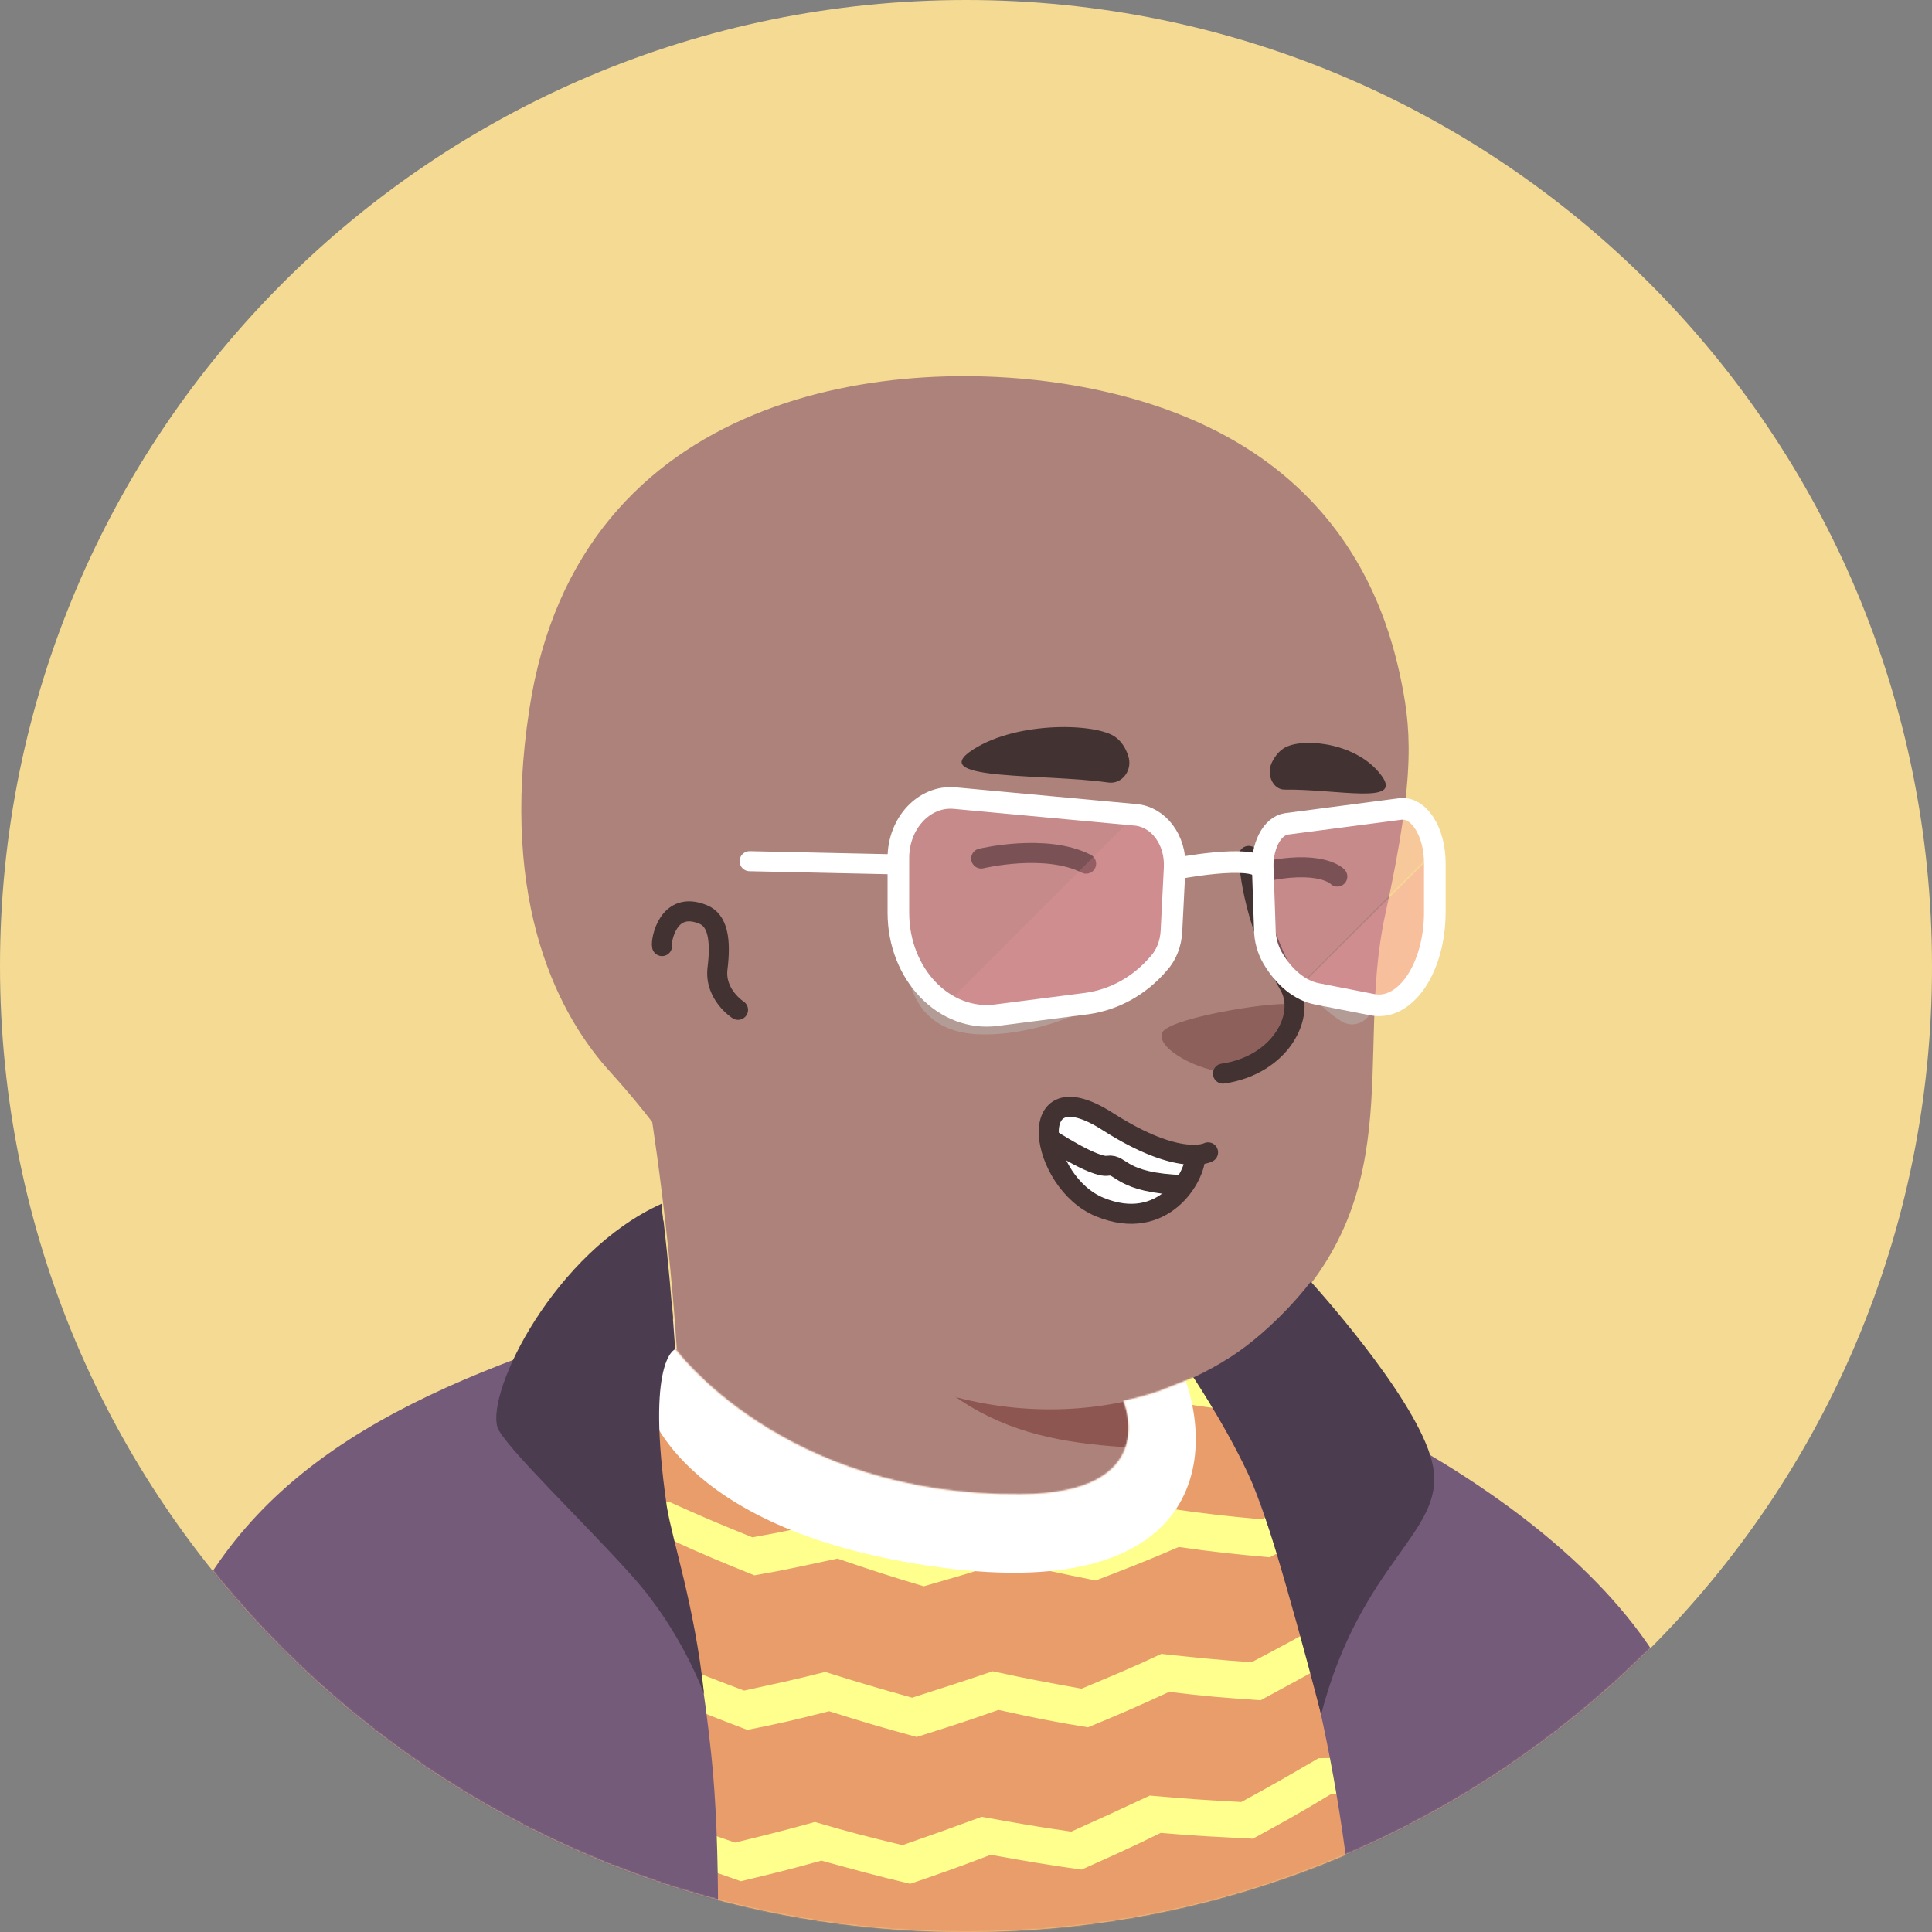 <svg width="1300" height="1300" viewBox="0 0 1300 1300" fill="none" xmlns="http://www.w3.org/2000/svg">
<rect x="0" y="0" width="1300" height="1300" fill="#808080" stroke="none"/>
<path d="M650 1300C290.71 1300 0 1008.86 0 650C0 290.71 291.141 0 650 0C1009.29 0 1300 291.141 1300 650C1300.43 1009.29 1009.29 1300 650 1300Z" fill="#F4DA92"/>
<mask id="mask0_32_1402" style="mask-type:alpha" maskUnits="userSpaceOnUse" x="0" y="0" width="1300" height="1300">
<path d="M650 1300C290.71 1300 0 1008.86 0 650C0 290.71 291.141 0 650 0C1009.29 0 1300 291.141 1300 650C1300.43 1009.29 1009.29 1300 650 1300Z" fill="#F7C0B5"/>
</mask>
<g mask="url(#mask0_32_1402)">
<path d="M1014.86 1197.33C1011.83 1199.5 1008.36 1201.66 1005.33 1203.83C1001.86 1206 998.831 1208.16 995.364 1209.9C992.331 1211.63 989.731 1213.36 986.698 1215.1C986.264 1215.53 985.831 1215.53 985.398 1215.96C975.431 1222.03 965.031 1227.66 954.631 1232.86C951.598 1234.6 948.131 1236.33 945.098 1237.63C945.098 1237.63 944.664 1238.06 944.231 1238.06C940.764 1239.8 937.298 1241.53 933.831 1243.26C926.898 1246.73 919.531 1249.76 912.598 1252.8C909.131 1254.53 905.231 1255.83 901.764 1257.13C898.298 1258.43 894.398 1260.16 890.931 1261.46C887.464 1262.76 883.564 1264.5 880.098 1265.8C880.098 1265.8 880.098 1265.8 879.664 1265.8C876.198 1267.1 872.298 1268.4 868.831 1269.7C861.031 1272.3 852.798 1274.9 844.998 1277.5C842.398 1278.36 839.364 1279.23 836.764 1280.1C828.531 1282.7 820.298 1284.86 812.064 1286.6C809.031 1287.46 805.998 1287.9 802.531 1288.76C794.731 1290.5 786.498 1292.23 778.698 1293.96C776.964 1294.4 775.664 1294.4 773.931 1294.83C771.331 1295.26 768.298 1295.7 765.698 1296.13C761.798 1296.56 758.331 1297.43 754.431 1297.86C752.698 1298.3 750.964 1298.3 749.231 1298.73C747.064 1299.16 744.464 1299.6 741.864 1299.6C734.931 1300.46 727.564 1301.33 720.631 1302.2C718.464 1302.63 715.864 1302.63 713.698 1303.06H713.264C710.231 1303.5 707.198 1303.5 704.164 1303.93C701.131 1304.36 698.098 1304.36 695.064 1304.36C693.331 1304.36 691.164 1304.8 689.431 1304.8C685.964 1304.8 682.931 1305.23 679.898 1305.23C675.564 1305.23 671.664 1305.66 667.331 1305.66C662.998 1305.66 659.098 1305.66 654.764 1305.66C651.731 1305.66 648.698 1305.66 645.664 1305.66C463.231 1303.06 298.565 1225.5 181.565 1102.43C181.565 1102.43 181.565 1102 181.131 1102C194.565 1075.56 244.398 1027.9 296.398 988.464C362.265 938.631 455.431 907.864 455.431 907.864C455.431 907.864 516.531 897.898 743.164 945.131C916.064 981.531 989.731 1129.3 1014.86 1197.33Z" fill="#AD827B"/>
<path d="M791.265 1065.16C782.165 1109.8 723.232 1136.23 623.998 1096.36C502.232 1046.96 455.432 907.865 455.432 907.865C448.932 808.198 433.765 722.831 433.765 722.831C574.598 710.698 740.998 875.365 740.998 875.365L760.065 956.831C761.798 963.765 765.265 969.831 770.465 974.165C779.565 989.765 797.332 1036.56 791.265 1065.16Z" fill="#AD827B"/>
<path d="M770.465 974.598C687.698 970.264 626.598 958.131 561.165 840.698C616.631 889.664 682.065 908.298 750.965 916.964L760.065 956.831C761.798 964.198 765.265 970.264 770.465 974.598Z" fill="#8E5650"/>
<path d="M941.631 452.431C949.431 488.831 953.331 518.298 932.098 615.365C910.864 712.431 951.598 809.498 849.331 898.331C780.431 958.131 659.964 969.398 563.764 903.964C531.264 881.864 501.365 851.098 477.098 810.798C458.031 779.164 435.931 749.264 411.231 721.964C376.998 684.698 335.831 609.731 356.198 477.131C389.131 261.331 602.764 236.631 728.864 260.465C854.964 284.298 920.398 356.231 941.631 452.431Z" fill="#AD827B"/>
<path d="M526.931 621.864C526.931 621.864 513.497 556.864 450.231 564.664C395.631 571.598 376.564 702.464 500.497 738.864" fill="#AD827B"/>
<path d="M496.598 679.498C496.598 679.498 480.998 669.531 482.731 652.198C485.331 631.831 482.731 619.265 473.198 615.365C449.365 605.398 444.598 633.131 445.465 636.598" stroke="#423232" stroke-width="13.479" stroke-miterlimit="10" stroke-linecap="round" stroke-linejoin="round"/>
<path d="M827.231 721.531C827.231 721.531 843.697 722.398 859.297 703.765C867.964 693.365 875.331 680.365 870.564 676.465C865.797 672.131 787.364 684.265 782.164 694.665C776.964 705.065 807.297 721.531 827.231 721.531Z" fill="#8E605C"/>
<path d="M840.231 575.931C840.231 575.931 841.098 617.098 867.531 663.031C879.231 683.398 861.465 716.765 822.898 722.398" stroke="#423232" stroke-width="13.479" stroke-miterlimit="10" stroke-linecap="round" stroke-linejoin="round"/>
<path d="M377.175 903.566C377.175 903.566 440.442 878.432 452.142 877.566L453.009 887.532C453.009 887.532 402.742 909.199 399.709 912.666C396.675 916.132 377.175 903.566 377.175 903.566Z" fill="#7E5D6D"/>
<path d="M1158.04 1466.03H62.576C62.576 1466.03 69.076 1264.97 134.943 1121.53C184.776 1013.2 304.376 941.699 391.476 910.499C416.176 901.832 435.243 892.299 453.009 887.532C453.009 889.699 454.309 905.732 454.309 907.465C454.309 907.465 526.243 1006.7 686.576 1005.4C782.776 1004.97 755.909 942.565 755.909 942.565C764.143 940.832 771.943 938.665 779.743 936.065C782.343 935.199 800.543 927.832 802.709 926.965C858.609 941.699 927.076 983.299 1026.31 1066.5C1138.11 1160.53 1158.04 1466.03 1158.04 1466.03Z" fill="#E89D6B"/>
<mask id="mask1_32_1402" style="mask-type:alpha" maskUnits="userSpaceOnUse" x="62" y="887" width="1097" height="580">
<path d="M1158.04 1466.03H62.574C62.574 1466.03 69.074 1264.97 134.941 1121.53C184.774 1013.2 304.374 941.699 391.474 910.499C416.174 901.833 435.241 892.299 453.007 887.533C453.007 889.699 454.307 905.733 454.307 907.466C454.307 907.466 526.241 1006.7 686.574 1005.4C782.774 1004.97 755.907 942.566 755.907 942.566C764.141 940.833 771.941 938.666 779.741 936.066C782.341 935.199 800.541 927.833 802.707 926.966C858.607 941.699 927.074 983.299 1026.31 1066.5C1138.11 1160.53 1158.04 1466.03 1158.04 1466.03Z" fill="#E89D6B"/>
</mask>
<g mask="url(#mask1_32_1402)">
<path d="M287.477 877.999C311.31 878.866 323.443 879.299 347.277 878.866C368.51 891.432 378.91 897.499 400.577 909.199C422.677 907.899 433.943 907.032 456.043 904.432C478.143 914.832 488.977 920.032 511.077 929.999C533.61 926.532 544.876 924.366 566.976 920.032C589.51 928.699 601.21 932.599 623.743 939.966C646.276 934.332 657.543 930.866 680.076 924.366C703.476 930.432 715.176 933.466 738.576 938.666C761.11 930.432 772.376 926.532 794.91 917.432C818.743 921.332 830.876 923.066 854.71 926.099C876.81 915.699 888.076 910.499 910.176 899.232C934.443 900.532 946.576 900.966 970.843 901.399C992.51 888.399 1003.34 881.899 1025.01 868.466C1052.31 866.299 1065.74 864.999 1093.04 861.966C1090.88 872.366 1090.01 877.566 1088.28 887.966C1065.74 890.566 1054.04 891.866 1031.51 893.599C1009.41 907.466 998.576 914.399 976.043 927.399C951.343 927.399 939.21 926.966 914.51 925.666C891.976 936.932 880.71 942.566 858.176 952.966C833.91 949.932 821.776 948.199 797.51 944.732C774.976 953.832 763.276 958.166 740.743 965.966C716.91 960.766 705.21 957.732 681.81 951.666C659.276 958.166 647.577 961.632 625.043 967.266C602.077 959.466 590.376 955.566 567.41 946.899C544.877 951.232 533.61 953.399 510.643 956.866C488.11 946.899 477.277 942.132 454.743 931.299C432.21 933.466 420.943 934.332 398.843 935.632C377.177 923.932 366.343 917.866 345.11 904.866C325.177 904.866 315.21 904.866 295.277 903.999C292.243 894.032 290.943 888.832 287.477 877.999Z" fill="#FFFF8D"/>
<path d="M281.408 988.066C305.242 988.499 316.942 988.499 341.208 987.633C362.875 999.766 373.708 1005.4 395.375 1016.67C417.475 1014.93 428.308 1013.63 450.408 1010.6C472.508 1020.57 483.775 1025.33 506.308 1034.43C528.408 1030.53 539.241 1027.93 561.775 1023.17C584.741 1030.97 596.441 1034.87 619.408 1041.8C641.508 1035.3 652.775 1032.27 674.875 1024.9C698.275 1030.53 710.408 1033.13 733.808 1037.9C755.908 1029.23 766.741 1024.9 788.841 1015.37C813.108 1018.83 824.808 1020.13 849.075 1022.3C870.741 1011.47 881.575 1005.83 903.241 994.133C927.508 994.999 940.075 994.999 964.341 994.566C985.575 981.566 995.975 974.633 1017.21 960.766C1044.51 958.166 1058.37 956.866 1085.67 952.966C1083.94 963.366 1083.51 968.566 1081.77 978.533C1058.81 981.566 1047.54 982.866 1025.01 985.033C1003.34 999.333 992.941 1006.27 971.275 1019.7C946.575 1020.13 934.008 1020.13 909.308 1019.27C887.208 1030.97 876.375 1036.6 854.275 1047.87C830.008 1045.7 817.441 1044.4 793.175 1040.93C771.075 1050.47 759.808 1054.8 737.275 1063.47C713.441 1058.7 701.308 1056.1 677.475 1050.47C654.941 1057.83 644.108 1060.87 621.575 1067.37C598.175 1060.43 586.475 1056.53 563.508 1048.73C540.975 1053.5 530.141 1056.1 507.608 1060C485.075 1050.9 473.375 1046.13 450.842 1035.73C428.742 1038.33 417.475 1039.63 395.375 1041.8C373.275 1030.53 362.441 1024.47 340.775 1012.33C320.842 1012.77 310.875 1013.2 291.375 1012.77C287.042 1003.23 285.308 998.033 281.408 988.066Z" fill="#FFFF8D"/>
<path d="M275.342 1096.4C298.742 1095.97 310.876 1095.53 334.709 1094.67C356.376 1106.37 367.642 1112 389.742 1122.4C411.409 1119.8 422.242 1118.5 443.909 1115.03C466.442 1124.57 477.709 1128.9 500.676 1137.57C522.342 1132.8 533.176 1130.63 555.276 1125C578.676 1132.37 590.376 1135.83 613.776 1142.33C635.442 1135.4 646.276 1131.93 667.942 1124.57C691.776 1129.77 703.909 1131.93 727.742 1136.27C749.409 1127.17 760.242 1122.83 781.475 1112.87C805.742 1115.47 817.875 1116.77 842.142 1118.5C863.375 1107.23 874.209 1101.6 895.009 1089.47C919.709 1089.47 931.842 1089.47 956.542 1088.6C977.342 1075.17 987.742 1068.23 1008.11 1054.37C1035.41 1051.33 1049.28 1049.6 1076.58 1045.27C1075.28 1055.23 1074.84 1060.43 1073.98 1070.83C1051.01 1074.3 1039.74 1076.03 1016.78 1078.63C995.976 1092.93 985.142 1100.3 964.342 1113.73C939.209 1114.6 926.642 1115.03 901.942 1114.6C880.276 1126.73 869.875 1132.37 848.209 1144.07C823.509 1142.33 811.376 1141.47 786.676 1138.43C765.009 1148.4 754.176 1153.17 732.076 1162.27C707.809 1158.37 695.676 1155.77 671.842 1150.57C649.742 1158.37 638.909 1161.83 616.809 1168.77C592.975 1162.27 581.276 1158.8 557.876 1151.43C535.776 1157.07 524.942 1159.67 502.842 1164C479.876 1155.33 468.176 1150.57 445.642 1141.03C423.542 1144.5 412.709 1145.8 390.609 1148.4C368.076 1137.57 357.242 1131.93 335.142 1120.23C315.642 1121.1 305.676 1121.53 286.176 1121.97C281.842 1112 279.676 1106.8 275.342 1096.4Z" fill="#FFFF8D"/>
<path d="M268.842 1204.3C292.242 1203.43 303.942 1202.57 327.342 1200.83C349.442 1212.1 360.709 1217.3 383.242 1227.27C404.476 1224.23 415.309 1222.5 436.976 1218.6C459.942 1227.7 471.642 1232.03 494.609 1239.83C515.842 1234.63 526.676 1232.03 548.342 1225.97C571.742 1232.9 583.876 1235.93 607.276 1241.57C628.509 1234.2 639.342 1230.3 660.576 1222.5C684.842 1226.83 696.542 1229 720.809 1232.47C742.042 1222.93 752.442 1218.17 773.676 1208.2C798.376 1210.37 810.509 1211.23 835.209 1212.53C856.009 1201.27 866.409 1195.2 887.209 1183.07C911.909 1182.63 924.476 1182.2 949.175 1180.9C969.542 1167.47 979.509 1160.53 999.442 1146.23C1027.18 1142.77 1041.04 1140.6 1068.34 1135.83C1067.48 1145.8 1067.48 1151 1066.61 1160.97C1043.64 1164.87 1032.38 1166.6 1009.41 1169.63C989.042 1184.37 978.642 1191.3 958.276 1205.17C933.142 1206.47 920.576 1206.9 895.442 1207.33C874.642 1219.9 863.809 1225.97 843.009 1237.23C818.309 1235.93 805.742 1235.5 781.042 1233.33C759.809 1243.73 748.975 1248.5 727.742 1258.03C703.042 1254.57 690.909 1252.4 666.642 1248.07C644.975 1256.3 634.142 1260.2 612.475 1267.57C588.642 1261.93 576.509 1258.47 552.676 1251.97C531.009 1258.03 520.176 1260.63 498.509 1265.83C475.109 1257.6 463.409 1253.7 440.009 1244.6C418.342 1248.5 407.509 1250.23 385.842 1253.27C362.876 1242.87 351.609 1237.67 329.509 1226.4C310.009 1228.13 300.476 1228.57 280.976 1229.43C276.209 1219.47 273.609 1214.27 268.842 1204.3Z" fill="#FFFF8D"/>
<path d="M262.776 1310.9C285.743 1309.17 297.443 1308.3 320.843 1305.7C343.376 1316.1 354.643 1321.3 377.61 1330.83C398.843 1327.37 409.243 1325.2 430.476 1320.87C453.876 1329.1 465.576 1333.43 488.976 1340.8C510.21 1335.17 520.61 1332.13 541.41 1325.63C565.243 1331.7 577.376 1334.73 601.21 1339.93C622.01 1332.13 632.41 1328.23 653.643 1319.57C677.91 1323.47 690.043 1325.2 714.743 1328.23C735.543 1318.27 745.51 1313.5 766.31 1303.1C791.01 1304.83 803.576 1305.27 828.276 1306.13C848.643 1294.43 858.609 1288.37 878.976 1275.8C904.109 1274.93 916.243 1274.5 941.376 1272.77C960.876 1258.9 970.843 1251.97 990.343 1237.67C1018.08 1233.77 1031.94 1231.6 1059.68 1226.4C1059.24 1236.37 1059.24 1241.13 1058.81 1251.1C1035.84 1255.43 1024.58 1257.17 1001.61 1260.63C981.676 1275.37 971.71 1282.73 951.776 1296.6C926.643 1298.77 913.643 1299.2 888.51 1300.07C868.143 1312.63 857.743 1319.13 837.376 1330.83C812.243 1330.4 799.676 1329.97 774.543 1328.23C753.743 1339.07 743.343 1343.83 722.543 1353.8C697.843 1350.77 685.276 1349.03 660.576 1345.13C639.343 1353.8 628.943 1357.7 607.71 1365.5C583.443 1360.3 571.31 1357.27 547.043 1351.2C525.81 1357.7 514.976 1360.73 493.743 1366.37C469.91 1359 458.21 1355.1 434.376 1346.43C413.143 1350.77 402.31 1352.93 381.076 1356.4C358.11 1346.87 346.41 1341.67 323.443 1331.27C304.376 1333.43 294.843 1334.3 275.776 1335.6C270.576 1326.07 267.976 1320.87 262.776 1310.9Z" fill="#FFFF8D"/>
<path d="M436.542 947.766C436.542 947.766 459.942 1034 640.642 1055.67C821.775 1076.9 823.508 962.933 783.642 898.799C743.775 834.666 468.608 850.266 439.142 881.033C409.675 911.799 436.542 947.766 436.542 947.766Z" fill="white"/>
</g>
<path d="M277.075 1466.03L257.575 1305.27" stroke="#544D4D" stroke-width="13.479" stroke-miterlimit="10" stroke-linecap="round" stroke-linejoin="round"/>
<path d="M1033.68 1250.67C1033.68 1250.67 1020.68 1282.3 1024.58 1313.93C1028.48 1345.57 1039.74 1391.93 1023.71 1466.03" stroke="#544D4D" stroke-width="13.479" stroke-miterlimit="10" stroke-linecap="round" stroke-linejoin="round"/>
<path d="M377.176 903.566C385.409 900.966 399.709 903.566 404.042 910.933C420.942 938.666 461.676 1019.7 478.576 1180.47C492.009 1306.13 471.642 1532.33 471.642 1532.33L51.309 1512.4C51.309 1512.4 63.876 1298.77 100.709 1155.33C136.676 1016.23 231.142 953.833 377.176 903.566Z" fill="#755B7A"/>
<path d="M813.108 929.999C813.108 929.999 947.008 1181.77 908.008 1518.03H1197.47C1197.47 1518.03 1195.74 1289.67 1130.74 1144.93C1065.74 1000.2 838.242 919.166 838.242 919.166C838.242 919.166 823.942 926.099 813.108 929.999Z" fill="#755B7A"/>
<path d="M813.108 929.999L802.708 926.966C802.708 926.966 817.874 919.599 824.374 915.266L828.274 913.099C828.274 913.099 849.074 922.633 856.441 926.099C863.808 929.566 830.874 945.599 830.874 945.599C830.874 945.599 814.408 930.433 813.108 929.999Z" fill="#7E5D6D"/>
<path d="M473.809 1140.17C473.809 1140.17 459.076 1098.13 425.709 1060.87C394.942 1026.2 338.609 972.466 334.709 960.333C327.342 935.633 373.276 842.466 445.209 809.966C445.209 810.399 445.209 810.833 445.209 811.266C445.209 811.699 445.209 812.133 445.209 812.999C445.209 813.866 445.209 814.733 445.642 815.599C445.642 816.899 446.076 818.199 446.076 819.499C446.076 820.366 446.076 820.799 446.509 821.666C449.542 847.666 452.142 876.699 454.309 907.466V907.899C454.309 907.899 434.376 914.399 448.676 1013.63C452.576 1037.47 467.309 1079.93 473.809 1140.17Z" fill="#4B3C4F"/>
<path d="M888.942 1153.6C888.942 1153.6 859.909 1040.93 845.609 1004.97C831.309 969.433 804.442 929.133 803.142 926.966C820.042 919.166 835.209 909.2 848.642 897.5C862.075 885.8 872.909 874.1 882.009 862.4C892.842 874.533 957.409 947.333 964.342 987.199C972.142 1031.4 915.809 1050.47 888.942 1153.6Z" fill="#4B3C4F"/>
<path d="M745.802 526.548C755.216 527.848 762.49 517.882 759.067 508.348C757.355 503.148 754.36 498.382 749.653 495.348C735.104 486.248 680.758 485.382 652.088 506.182C626.841 525.248 703.01 520.482 745.802 526.548Z" fill="#423232"/>
<path d="M864.333 531.315C856.63 531.315 851.923 521.348 855.775 513.115C857.914 508.782 860.91 504.882 865.189 502.715C878.454 496.215 913.971 500.115 929.804 522.215C943.925 541.715 899.85 530.882 864.333 531.315Z" fill="#423232"/>
<path d="M730.823 581.148C703.436 567.282 660.216 577.682 660.216 577.682" stroke="#423232" stroke-width="13.479" stroke-miterlimit="10" stroke-linecap="round" stroke-linejoin="round"/>
<path d="M899.854 589.816C899.854 589.816 888.728 577.682 847.648 587.216" stroke="#423232" stroke-width="13.479" stroke-miterlimit="10" stroke-linecap="round" stroke-linejoin="round"/>
<path d="M804.332 777.193C804.781 792.019 782.766 829.759 740.083 812.237C699.198 795.613 687.068 717.438 745.475 754.728C776.026 774.048 794.447 777.193 804.332 777.193Z" fill="white"/>
<path d="M812.867 775.395C812.867 775.395 793.997 785.729 745.474 754.728C687.516 717.438 699.197 795.613 740.083 812.237C782.765 829.759 804.78 791.57 804.331 777.193" stroke="#423232" stroke-width="13.479" stroke-miterlimit="10" stroke-linecap="round" stroke-linejoin="round"/>
<path d="M705.936 765.96C705.936 765.96 736.488 786.178 745.473 784.381C754.908 783.033 753.56 796.063 796.243 797.41" stroke="#423232" stroke-width="13.479" stroke-miterlimit="10" stroke-linecap="round" stroke-linejoin="round"/>
<path opacity="0.6" d="M747.932 670.912C747.932 670.912 707.198 696.478 661.265 696.045C615.332 695.612 609.698 659.645 609.265 640.145C609.265 640.145 615.332 668.312 643.065 678.712C670.365 689.112 747.932 670.912 747.932 670.912Z" fill="#B7AEA9"/>
<path opacity="0.6" d="M878.8 666.145C878.8 666.145 888.766 678.278 902.2 686.945C911.3 693.012 923.433 686.512 923.433 675.678C923.867 675.678 898.3 676.978 878.8 666.145Z" fill="#B7AEA9"/>
<path opacity="0.43" d="M763.967 548.279L636.567 675.679C646.534 681.745 658.667 684.779 670.8 683.045L731.467 675.245C749.667 672.645 766.567 663.545 779.567 648.379C784.767 642.745 787.8 634.945 788.233 626.712L790.4 583.812C791.267 565.179 779.567 549.579 763.967 548.279Z" fill="#FE9DAB"/>
<path opacity="0.3" d="M763.967 548.279L642.2 537.012C621.834 535.279 604.5 553.912 604.5 577.312V614.145C604.5 641.012 617.5 663.979 636.567 675.679L763.967 548.279Z" fill="#FE9DAB"/>
<path opacity="0.3" d="M941.631 543.945L865.364 553.912C855.397 555.212 848.031 569.512 848.897 585.978L850.197 624.545C850.631 631.912 852.364 638.845 855.397 644.045C860.597 652.712 867.097 659.212 874.031 663.545L964.597 572.978C962.864 555.645 952.897 542.645 941.631 543.945Z" fill="#FE9DAB"/>
<path opacity="0.43" d="M874.465 663.979C878.365 666.146 881.832 667.879 886.165 668.746L923.865 676.112C945.965 680.446 965.465 651.412 965.465 613.712V580.779C965.465 578.179 965.465 576.012 965.031 573.846L874.465 663.979Z" fill="#FE9DAB"/>
<path d="M763.967 548.279L642.2 537.012C621.834 535.279 604.5 553.912 604.5 577.312V614.145C604.5 655.745 635.7 687.812 670.8 683.045L731.467 675.245C749.667 672.645 766.567 663.545 779.567 648.379C784.767 642.745 787.8 634.945 788.234 626.712L790.4 583.812C791.267 565.179 779.567 549.579 763.967 548.279Z" stroke="white" stroke-width="14.546" stroke-miterlimit="10" stroke-linecap="round" stroke-linejoin="round"/>
<path d="M865.798 554.345L942.065 544.378C954.631 542.645 965.464 559.545 965.464 580.778V613.712C965.464 650.978 945.964 680.012 923.864 676.112L886.165 668.745C874.898 666.578 864.065 657.912 856.265 644.478C853.231 639.278 851.065 632.345 851.065 624.978L849.765 586.412C848.465 569.945 855.831 555.645 865.798 554.345Z" stroke="white" stroke-width="14.546" stroke-miterlimit="10" stroke-linecap="round" stroke-linejoin="round"/>
<path d="M604.5 581.645L504.4 579.479" stroke="white" stroke-width="13.479" stroke-miterlimit="10" stroke-linecap="round" stroke-linejoin="round"/>
<path d="M790.399 584.678C790.399 584.678 842.833 574.278 849.333 584.678" stroke="white" stroke-width="14.546" stroke-miterlimit="10" stroke-linecap="round" stroke-linejoin="round"/>
</g>
</svg>
